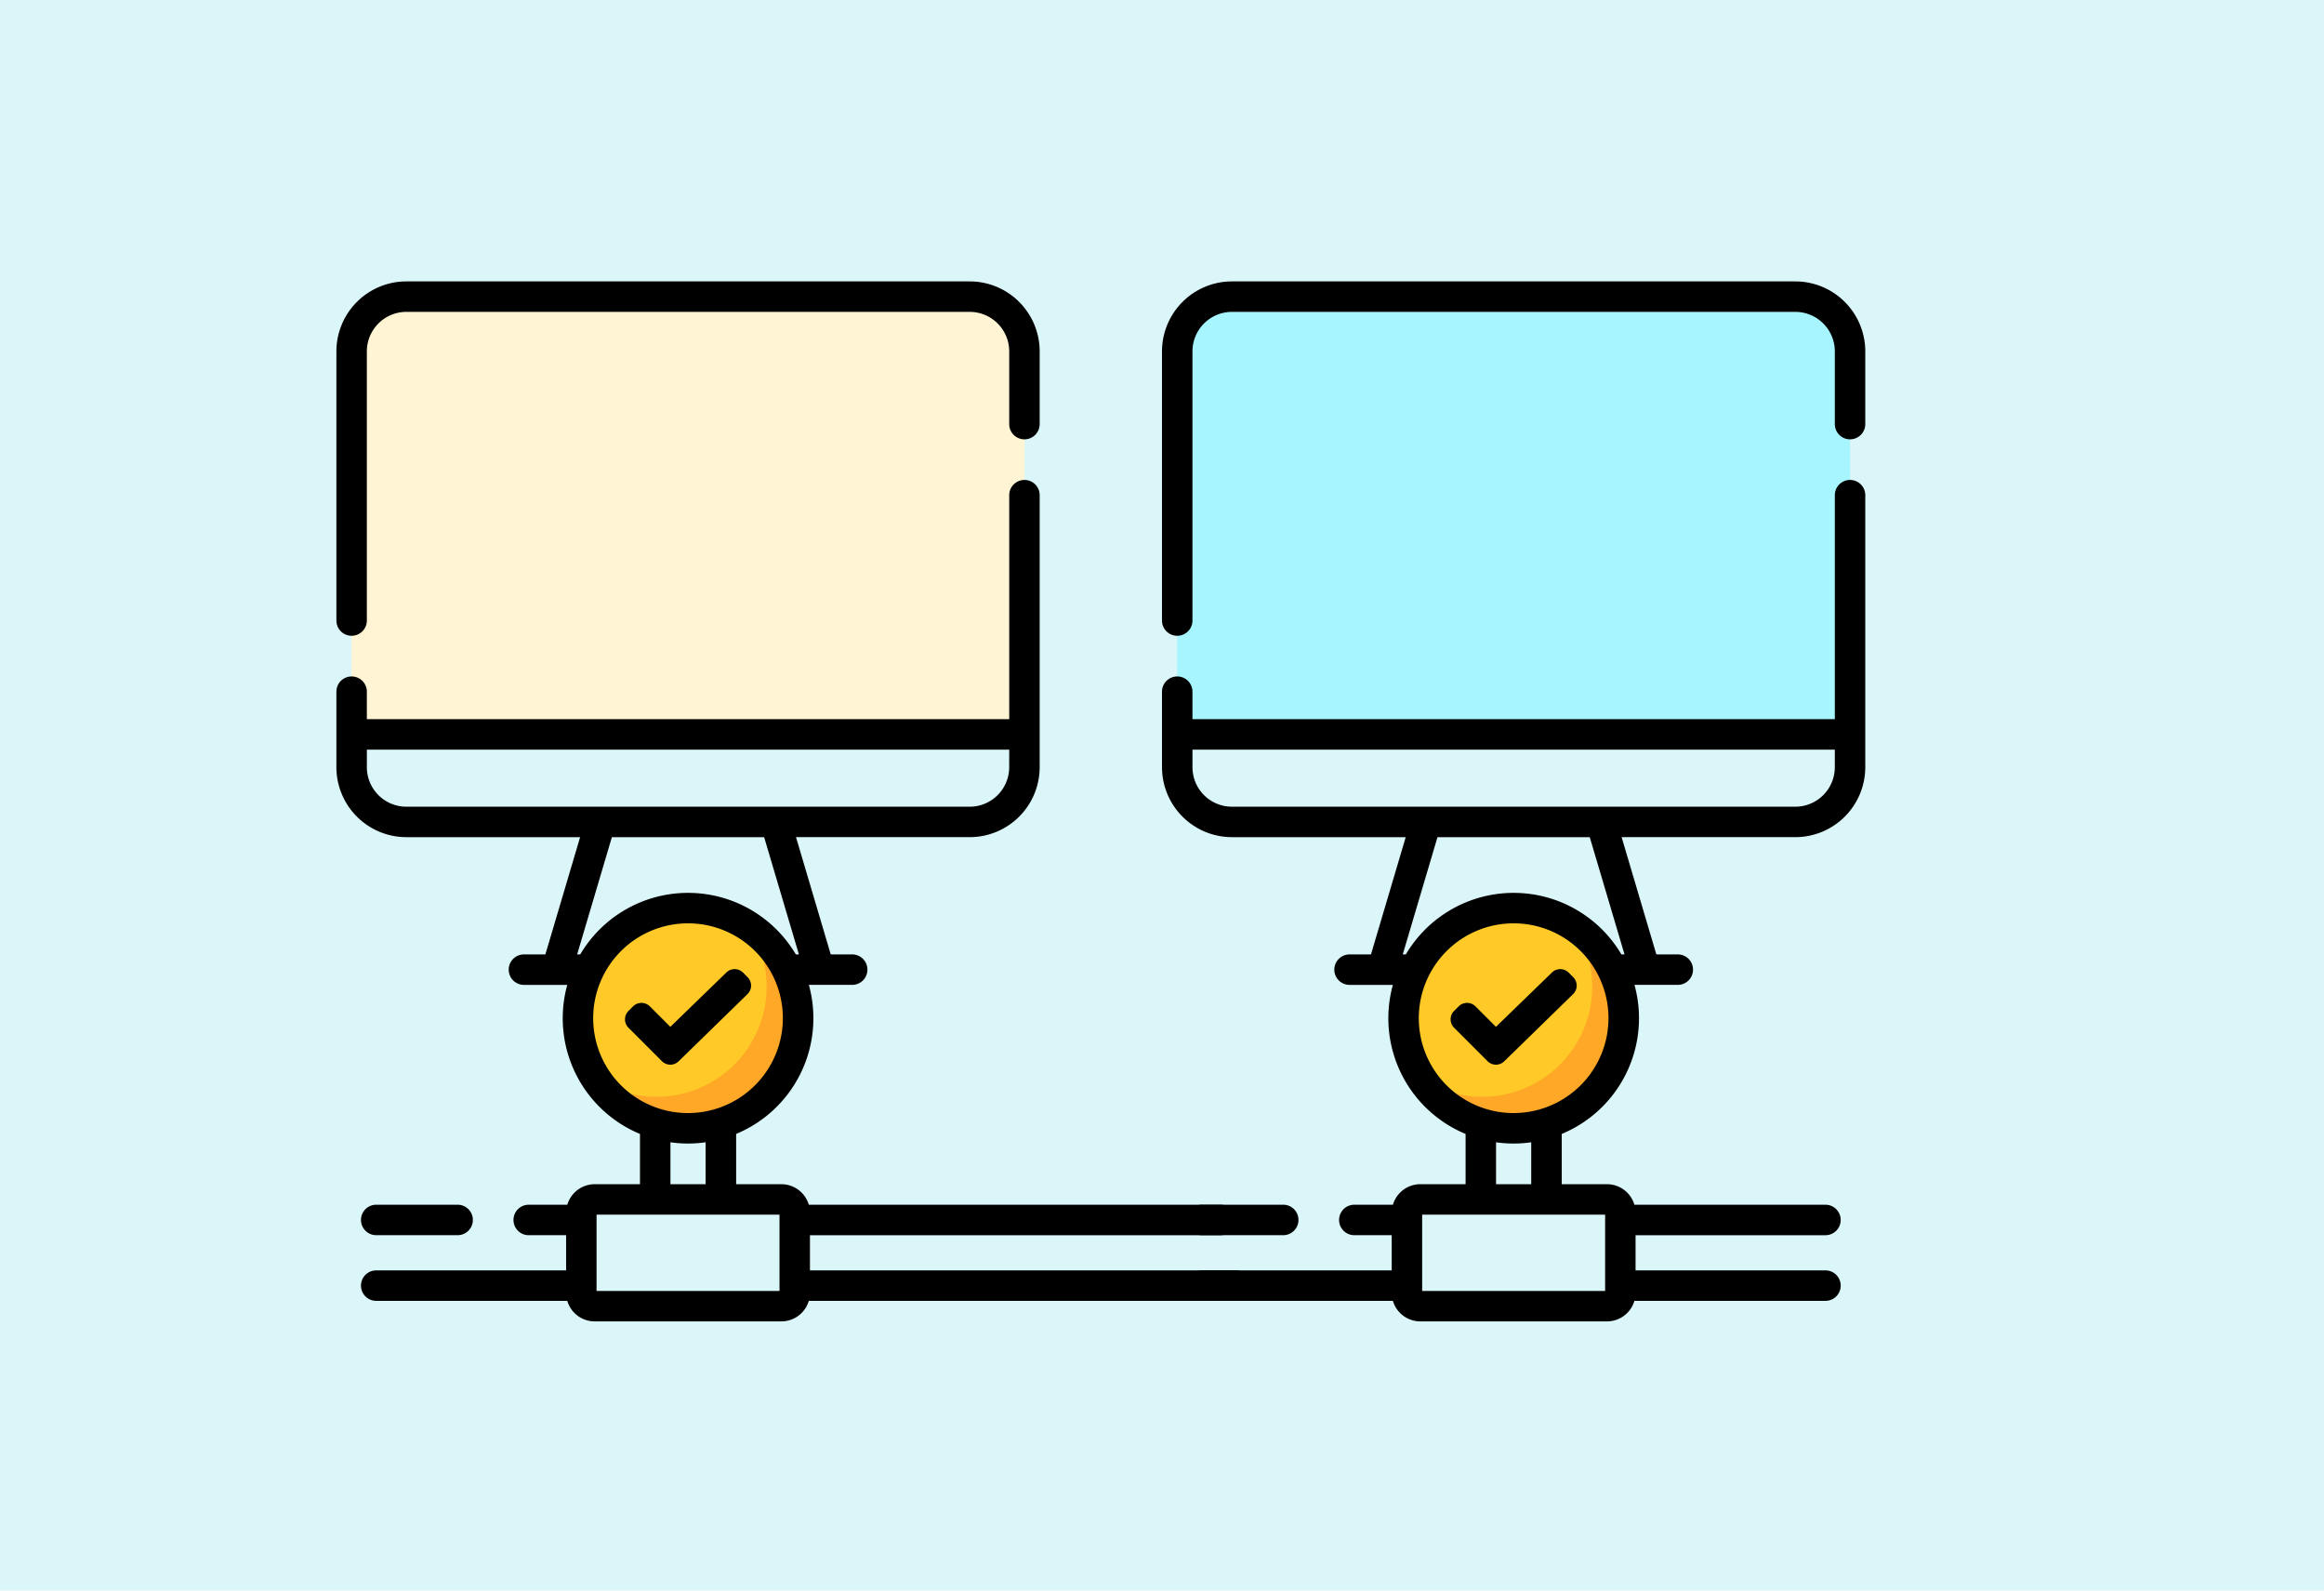 <svg xmlns="http://www.w3.org/2000/svg" width="190" height="130" viewBox="0 0 190 130">
  <g id="t1-i1" transform="translate(-180 -404)">
    <rect id="Rectangle_5141" data-name="Rectangle 5141" width="190" height="130" transform="translate(180 404)" fill="#dbf6f9"/>
    <g id="disconnected" transform="translate(124.672 427)">
      <g id="Group_59092" data-name="Group 59092" transform="translate(84.076 1.245)">
        <g id="Group_59087" data-name="Group 59087" transform="translate(0 0)">
          <path id="Path_102141" data-name="Path 102141" d="M145.34,43.277H90.333v-31.3A4.472,4.472,0,0,1,94.805,7.5h46.062a4.472,4.472,0,0,1,4.472,4.472Z" transform="translate(-90.333 -7.5)" fill="#fff5d4"/>
        </g>
      </g>
      <g id="Group_59099" data-name="Group 59099" transform="translate(102.58 51.221)">
        <circle id="Ellipse_4057" data-name="Ellipse 4057" cx="8.999" cy="8.999" r="8.999" fill="#ffca28"/>
      </g>
      <g id="Group_59100" data-name="Group 59100" transform="translate(104.063 52.704)">
        <path id="Path_102151" data-name="Path 102151" d="M223.192,317.462a9,9,0,0,1-12.463,12.463,9,9,0,1,0,12.463-12.463Z" transform="translate(-210.729 -317.462)" fill="#ffa726"/>
      </g>
      <g id="Group_59101" data-name="Group 59101" transform="translate(82.83)">
        <path id="Path_102152" data-name="Path 102152" d="M134.61,0H88.548A5.724,5.724,0,0,0,82.83,5.718v22a1.245,1.245,0,0,0,2.49,0v-22A3.231,3.231,0,0,1,88.547,2.49H134.61a3.231,3.231,0,0,1,3.227,3.227v5.945a1.245,1.245,0,1,0,2.49,0V5.718A5.724,5.724,0,0,0,134.61,0Z" transform="translate(-82.83)"/>
        <path id="Path_102153" data-name="Path 102153" d="M139.083,97.75A1.245,1.245,0,0,0,137.838,99v18.3H85.32v-2.245a1.245,1.245,0,1,0-2.49,0v6.173a5.724,5.724,0,0,0,5.717,5.717h14.208l-2.84,9.584H98.163a1.245,1.245,0,0,0,0,2.49h3.542a10.235,10.235,0,0,0,5.945,12.182v4.108h-3.7a2.338,2.338,0,0,0-2.24,1.678H98.553a1.245,1.245,0,0,0,0,2.49h3.057v2.877H86.085a1.245,1.245,0,0,0,0,2.49h15.621a2.339,2.339,0,0,0,2.24,1.678h15.266a2.339,2.339,0,0,0,2.24-1.678h34.921a1.245,1.245,0,1,0,0-2.49H121.547v-2.876h33.581a1.245,1.245,0,1,0,0-2.49H121.452a2.339,2.339,0,0,0-2.24-1.678h-3.7V151.2a10.235,10.235,0,0,0,5.945-12.182h3.542a1.245,1.245,0,0,0,0-2.49h-1.753l-2.84-9.584H134.61a5.724,5.724,0,0,0,5.717-5.717V98.995a1.245,1.245,0,0,0-1.245-1.245ZM119.057,157.8v6.233H104.1V157.8Zm-8.917-2.491v-3.426a10.1,10.1,0,0,0,2.876,0v3.426Zm1.438-5.813a7.754,7.754,0,1,1,7.754-7.754A7.762,7.762,0,0,1,111.579,149.495Zm9.065-12.967h-.252a10.235,10.235,0,0,0-17.626,0h-.252l2.84-9.584H117.8Zm17.193-15.3a3.231,3.231,0,0,1-3.227,3.227H88.548a3.231,3.231,0,0,1-3.227-3.227v-1.438h52.517Z" transform="translate(-82.83 -81.522)"/>
        <path id="Path_102154" data-name="Path 102154" d="M96.185,457.05h6.657a1.245,1.245,0,1,0,0-2.49H96.185a1.245,1.245,0,1,0,0,2.49Z" transform="translate(-92.93 -379.096)"/>
        <path id="Path_100487" data-name="Path 100487" d="M494.106,4031.832a.971.971,0,0,0-1.373,0l-.374.374a.97.97,0,0,0,0,1.373l2.735,2.735a.97.97,0,0,0,1.373,0l5.631-5.493a.972.972,0,0,0,0-1.373l-.374-.375a.972.972,0,0,0-1.373,0l-4.57,4.433Z" transform="translate(-468.479 -3972.58)"/>
      </g>
    </g>
    <g id="disconnected-2" data-name="disconnected" transform="translate(192.17 427)">
      <g id="Group_59092-2" data-name="Group 59092" transform="translate(84.076 1.245)">
        <g id="Group_59087-2" data-name="Group 59087" transform="translate(0 0)">
          <path id="Path_102141-2" data-name="Path 102141" d="M145.34,43.277H90.333v-31.3A4.472,4.472,0,0,1,94.805,7.5h46.062a4.472,4.472,0,0,1,4.472,4.472Z" transform="translate(-90.333 -7.5)" fill="#a6f5ff"/>
        </g>
      </g>
      <g id="Group_59099-2" data-name="Group 59099" transform="translate(102.58 51.221)">
        <circle id="Ellipse_4057-2" data-name="Ellipse 4057" cx="8.999" cy="8.999" r="8.999" fill="#ffca28"/>
      </g>
      <g id="Group_59100-2" data-name="Group 59100" transform="translate(104.063 52.704)">
        <path id="Path_102151-2" data-name="Path 102151" d="M223.192,317.462a9,9,0,0,1-12.463,12.463,9,9,0,1,0,12.463-12.463Z" transform="translate(-210.729 -317.462)" fill="#ffa726"/>
      </g>
      <g id="Group_59101-2" data-name="Group 59101" transform="translate(82.83)">
        <path id="Path_102152-2" data-name="Path 102152" d="M134.61,0H88.548A5.724,5.724,0,0,0,82.83,5.718v22a1.245,1.245,0,0,0,2.49,0v-22A3.231,3.231,0,0,1,88.547,2.49H134.61a3.231,3.231,0,0,1,3.227,3.227v5.945a1.245,1.245,0,1,0,2.49,0V5.718A5.724,5.724,0,0,0,134.61,0Z" transform="translate(-82.83)"/>
        <path id="Path_102153-2" data-name="Path 102153" d="M139.083,97.75A1.245,1.245,0,0,0,137.838,99v18.3H85.32v-2.245a1.245,1.245,0,1,0-2.49,0v6.173a5.724,5.724,0,0,0,5.717,5.717h14.208l-2.84,9.584H98.163a1.245,1.245,0,0,0,0,2.49h3.542a10.235,10.235,0,0,0,5.945,12.182v4.108h-3.7a2.338,2.338,0,0,0-2.24,1.678H98.553a1.245,1.245,0,0,0,0,2.49h3.057v2.877H86.085a1.245,1.245,0,0,0,0,2.49h15.621a2.339,2.339,0,0,0,2.24,1.678h15.266a2.339,2.339,0,0,0,2.24-1.678h15.621a1.245,1.245,0,1,0,0-2.49H121.547v-2.876h15.525a1.245,1.245,0,1,0,0-2.49H121.452a2.339,2.339,0,0,0-2.24-1.678h-3.7V151.2a10.235,10.235,0,0,0,5.945-12.182h3.542a1.245,1.245,0,0,0,0-2.49h-1.753l-2.84-9.584H134.61a5.724,5.724,0,0,0,5.717-5.717V98.995a1.245,1.245,0,0,0-1.245-1.245ZM119.057,157.8v6.233H104.1V157.8Zm-8.917-2.491v-3.426a10.1,10.1,0,0,0,2.876,0v3.426Zm1.438-5.813a7.754,7.754,0,1,1,7.754-7.754A7.762,7.762,0,0,1,111.579,149.495Zm9.065-12.967h-.252a10.235,10.235,0,0,0-17.626,0h-.252l2.84-9.584H117.8Zm17.193-15.3a3.231,3.231,0,0,1-3.227,3.227H88.548a3.231,3.231,0,0,1-3.227-3.227v-1.438h52.517Z" transform="translate(-82.83 -81.522)"/>
        <path id="Path_102154-2" data-name="Path 102154" d="M96.185,457.05h6.657a1.245,1.245,0,1,0,0-2.49H96.185a1.245,1.245,0,1,0,0,2.49Z" transform="translate(-92.93 -379.096)"/>
        <path id="Path_102155" data-name="Path 102155" d="M494.106,4031.832a.971.971,0,0,0-1.373,0l-.374.374a.97.97,0,0,0,0,1.373l2.735,2.735a.97.97,0,0,0,1.373,0l5.631-5.493a.972.972,0,0,0,0-1.373l-.374-.375a.972.972,0,0,0-1.373,0l-4.57,4.433Z" transform="translate(-468.479 -3972.58)"/>
      </g>
    </g>
  </g>
</svg>
